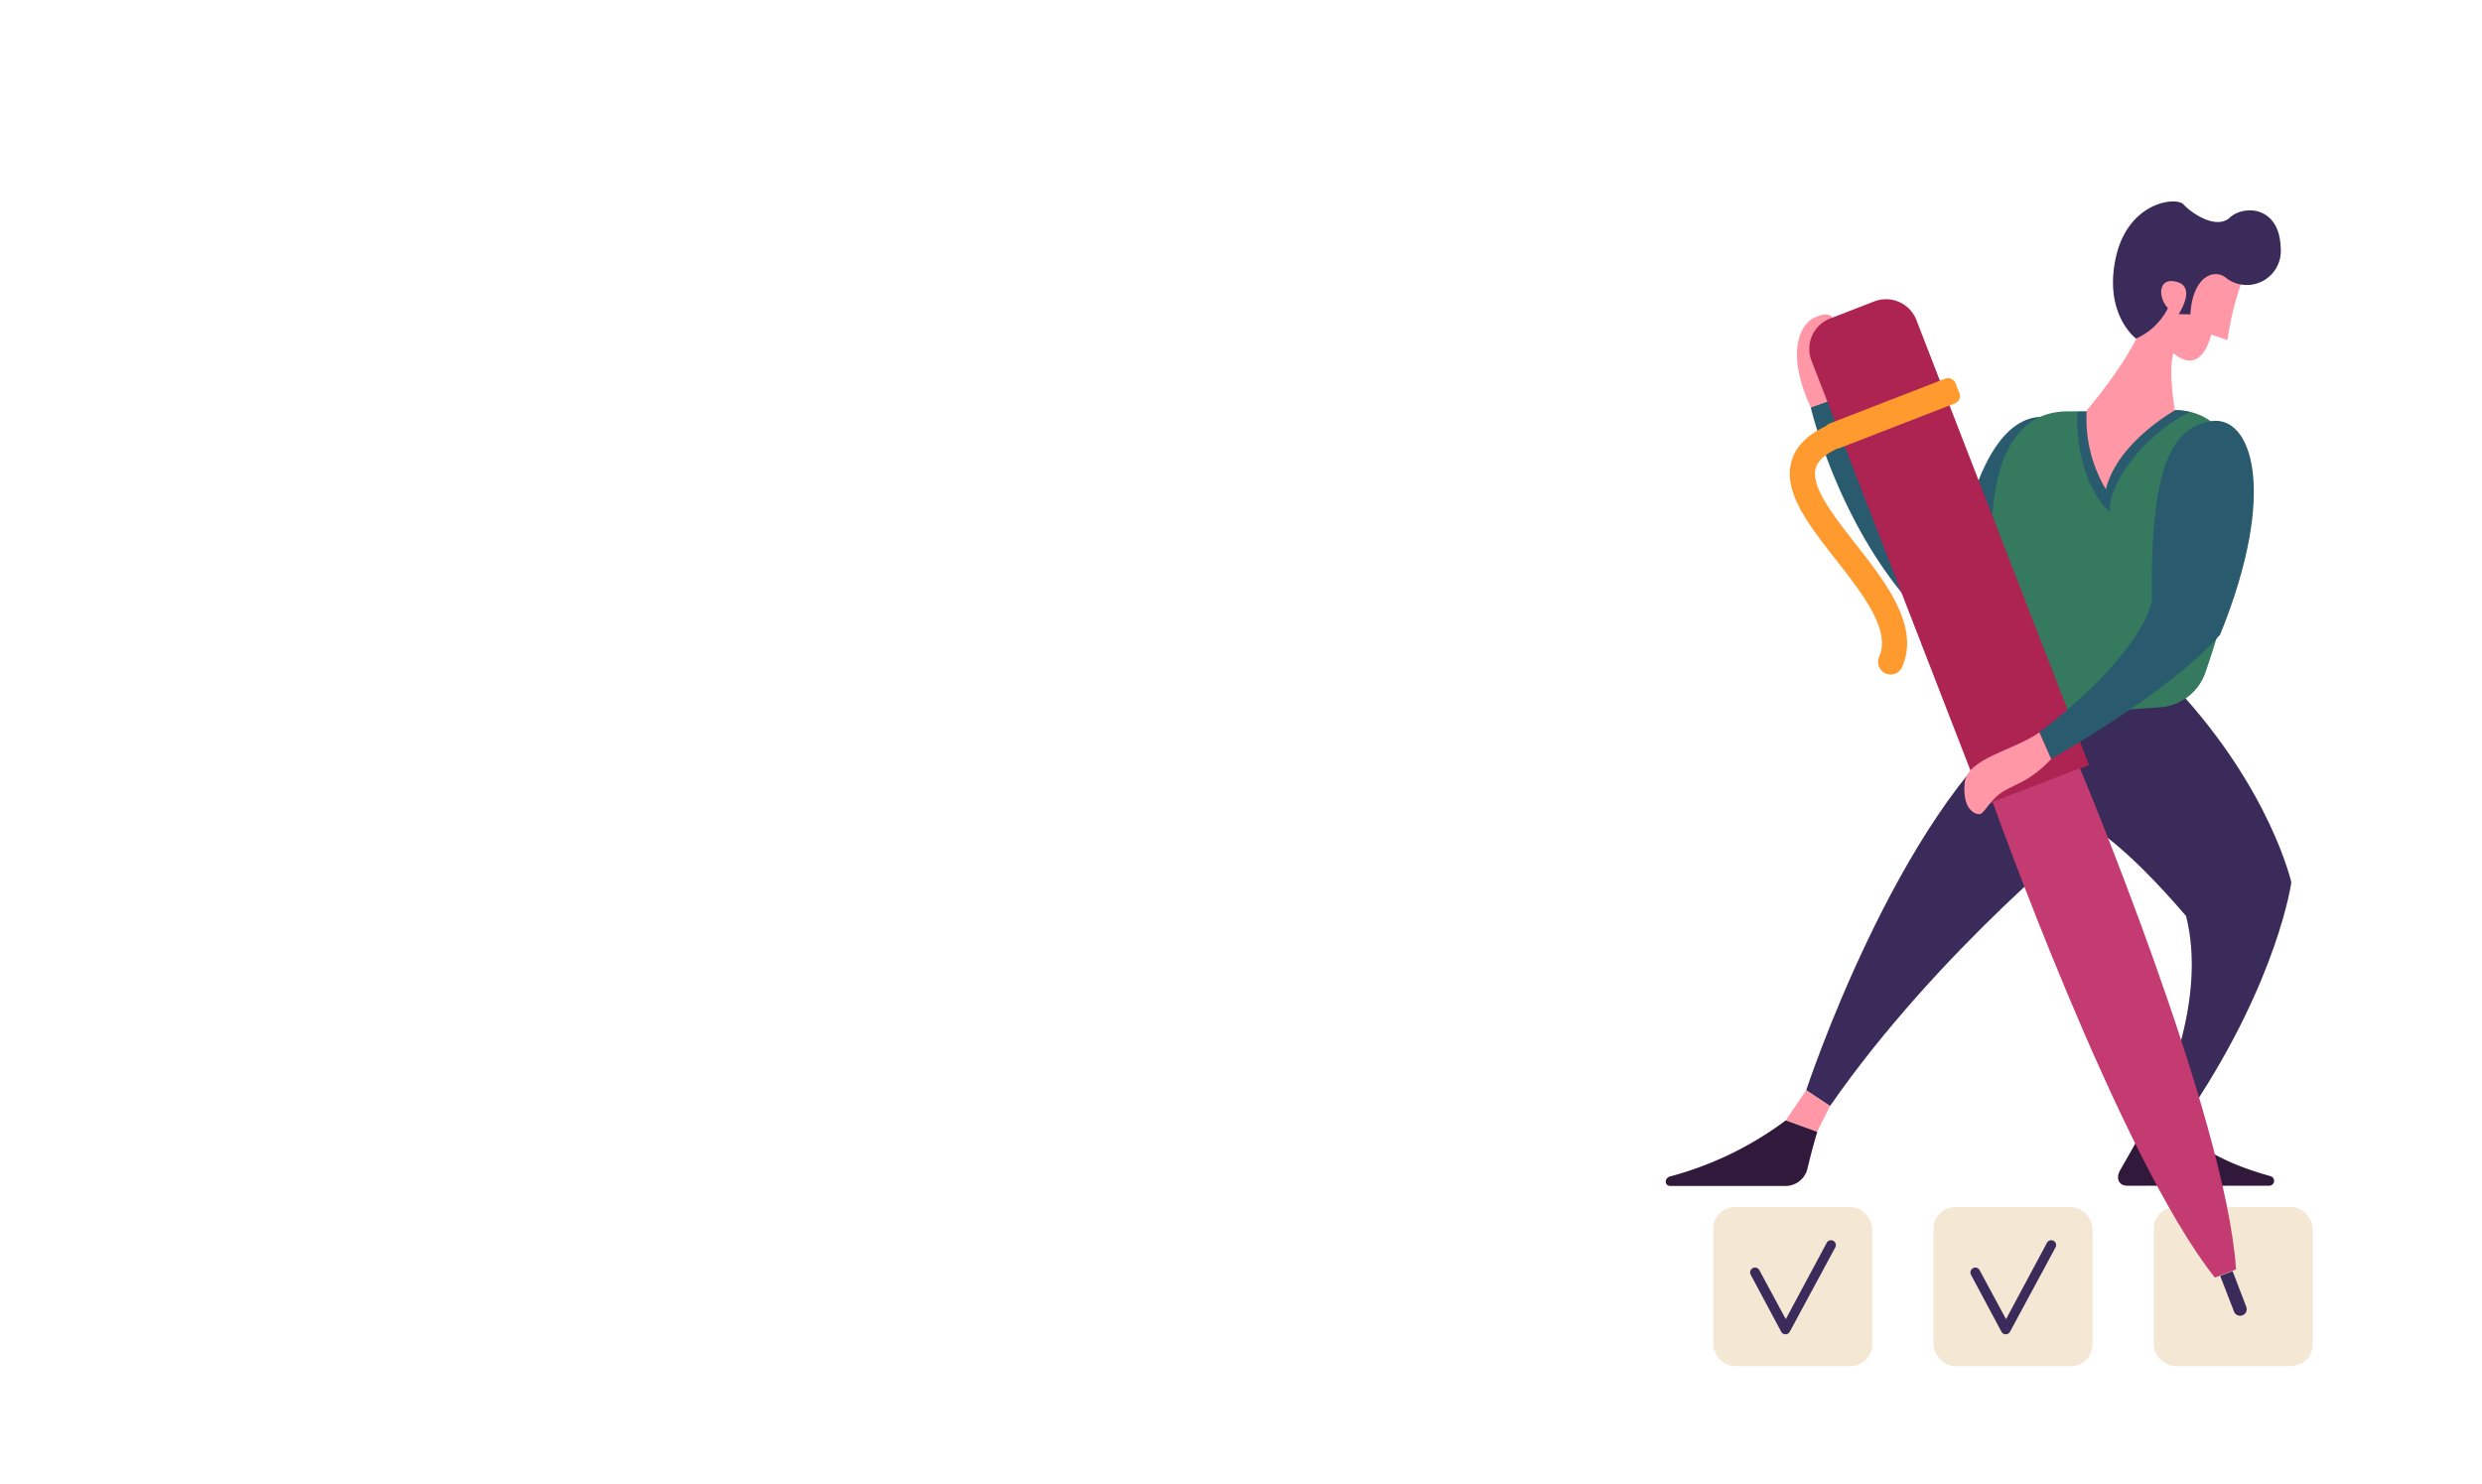 <svg xmlns="http://www.w3.org/2000/svg" viewBox="0 0 244.2 146.05"><defs><style>.cls-1{fill:#ff97a6;}.cls-2{fill:#295a6e;}.cls-3{fill:#31193c;}.cls-4{fill:#3b2b5a;}.cls-5{fill:#f4e7d4;}.cls-6{fill:#357a5f;}.cls-7{fill:#ff9a2e;}.cls-8{fill:#ad2452;}.cls-9{fill:#c43b71;}.cls-10{fill:none;}</style></defs><g id="Capa_2" data-name="Capa 2"><g id="Layer_1" data-name="Layer 1"><path class="cls-1" d="M178.16,40.1c-2.42-5.21-1.18-8.1.33-8.83s1.81,0,1.81,0l.44,1.28s-3,.65-.38,6.76Z"/><path class="cls-2" d="M202.24,41.2c-4.73-1.29-7.86,4.49-9.41,12.76a.77.77,0,0,1-1.23.48c-2.41-1.91-8.48-7.29-11.24-15.13l-2.2.79s3.21,13.8,12.63,22.09a4.5,4.5,0,0,0,6.35-.34C204,54.27,207.93,42.76,202.24,41.2Z"/><path class="cls-1" d="M211.06,110.74c.56-1,1.09-1.89,1.63-2.91l2.94,1.29-1,1.62Z"/><path class="cls-3" d="M214.64,110.74c1.51,2.53,5.57,4.12,8.76,5a.48.48,0,0,1-.1.94h-14c-.84,0-1.17-.74-.68-1.57.65-1.13,1.57-2.73,2.46-4.39Z"/><path class="cls-4" d="M214.16,67.76c9.26,10,11.28,19.07,11.28,19.07s-1.28,9.45-9.81,22.29l-2.94-1.29s4.5-9.44,2.39-17.69c-6.05-7.07-9.2-8.72-9.2-8.72s-15.13,12-25.83,27.42l-2.34-1.56s8.93-27.13,21.64-36.81C199.35,70.47,210.4,66.75,214.16,67.76Z"/><rect class="cls-5" x="168.56" y="118.78" width="15.65" height="15.65" rx="2.14"/><rect class="cls-5" x="190.23" y="118.78" width="15.65" height="15.65" rx="2.14"/><rect class="cls-5" x="211.9" y="118.78" width="15.65" height="15.65" rx="2.14"/><path class="cls-6" d="M217,66.15a5.11,5.11,0,0,1-4.47,3.45l-13.17.88c-3.28-7.14-7.14-29.87,4-30h1c2.35,0,8-.12,9.57-.13a6.32,6.32,0,0,1,1.52.17C219.4,41.45,223.72,46.5,217,66.15Z"/><path class="cls-4" d="M175.67,131.3h0a.48.48,0,0,1-.42-.25l-3-5.61a.48.48,0,1,1,.85-.45l2.6,4.82,4-7.46a.48.48,0,1,1,.84.45l-4.45,8.25A.49.49,0,0,1,175.67,131.3Z"/><path class="cls-4" d="M197.34,131.3h0a.48.48,0,0,1-.42-.25l-3-5.61a.49.49,0,0,1,.2-.65.48.48,0,0,1,.65.2l2.6,4.82,4-7.46a.48.48,0,1,1,.84.45l-4.45,8.25A.48.48,0,0,1,197.34,131.3Z"/><path class="cls-7" d="M186.52,66.27a1.25,1.25,0,0,1-1,0,1.24,1.24,0,0,1-.63-1.64c1.16-2.63-1.61-6.17-4.28-9.58s-5.18-6.63-4.36-9.62c.46-1.67,1.86-2.94,4.27-3.87a1.24,1.24,0,1,1,.9,2.31c-1.61.62-2.54,1.37-2.78,2.21-.49,1.8,1.75,4.66,3.92,7.44,3,3.81,6.35,8.12,4.59,12.11A1.22,1.22,0,0,1,186.52,66.27Z"/><path class="cls-8" d="M189,28.82h4.65A3.21,3.21,0,0,1,196.83,32V79a0,0,0,0,1,0,0H185.76a0,0,0,0,1,0,0V32A3.21,3.21,0,0,1,189,28.82Z" transform="translate(-6.54 72.81) rotate(-21.2)"/><path class="cls-9" d="M204.64,75.6S219,109.79,220,124.91l-2.08.81c-9.44-11.86-21.87-46.81-21.87-46.81Z"/><rect class="cls-7" x="179.3" y="39.39" width="13.76" height="2.61" rx="0.76" transform="translate(-2.12 70.07) rotate(-21.2)"/><path class="cls-4" d="M221,128.58a.66.66,0,0,1,0,.5.65.65,0,0,1-.36.35.64.64,0,0,1-.84-.37l-1.36-3.51,1.22-.47Z"/><path class="cls-2" d="M215.51,40.55c-3.58,1.59-8,6.33-7.95,9.83-2.68-2.52-3.37-7.33-3.14-9.87,2.35,0,8-.12,9.57-.13A6.32,6.32,0,0,1,215.51,40.55Z"/><path class="cls-2" d="M211.72,59.23c-.19-13.08,1.87-17.1,5.79-17.78s6.74,6.66.93,21c-4.95,5.69-16.63,12.23-16.63,12.23l-1.16-2.63S210,65.29,211.72,59.23Z"/><path class="cls-1" d="M200.65,72.07c-2.54,1.81-7.12,2.52-7.35,5s.92,3.05,1.44,3.05,1-1.49,2.53-2.34,2.53-1,4.54-3.08Z"/><polygon class="cls-1" points="178.77 111.38 180.05 108.84 177.71 107.28 175.7 110.25 178.77 111.38"/><path class="cls-3" d="M175.7,110.25a33.36,33.36,0,0,1-11.36,5.51c-.6.14-.6.94,0,.94H175.8a2.23,2.23,0,0,0,2-1.57c.28-1.13.5-2.09,1-3.75Z"/><path class="cls-1" d="M220.5,27.92a28.06,28.06,0,0,0-1.34,5.55l-1.61-.55s-.87,4.22-3.71,1.83c-.55,1.74.15,5.63.15,5.63s-5.65,3.13-6.8,7.76a13.49,13.49,0,0,1-1.88-7.76s5.87-6.82,5.89-10.26S217.44,22.28,220.5,27.92Z"/><path class="cls-4" d="M215.51,30.94c.21-3.8,2.42-4.61,3.6-3.52a3.35,3.35,0,0,0,5.28-3.08c-.14-4.12-3.67-4.17-5-2.93s-3.81-.46-4.54-1.28-5.5-.28-6.69,5.27,2,7.92,2,7.92a6.44,6.44,0,0,0,3.14-3c-1-1.05-1-3.12.91-2.57s.14,3.16.14,3.16Z"/><rect class="cls-10" width="244.2" height="146.05"/></g></g></svg>
